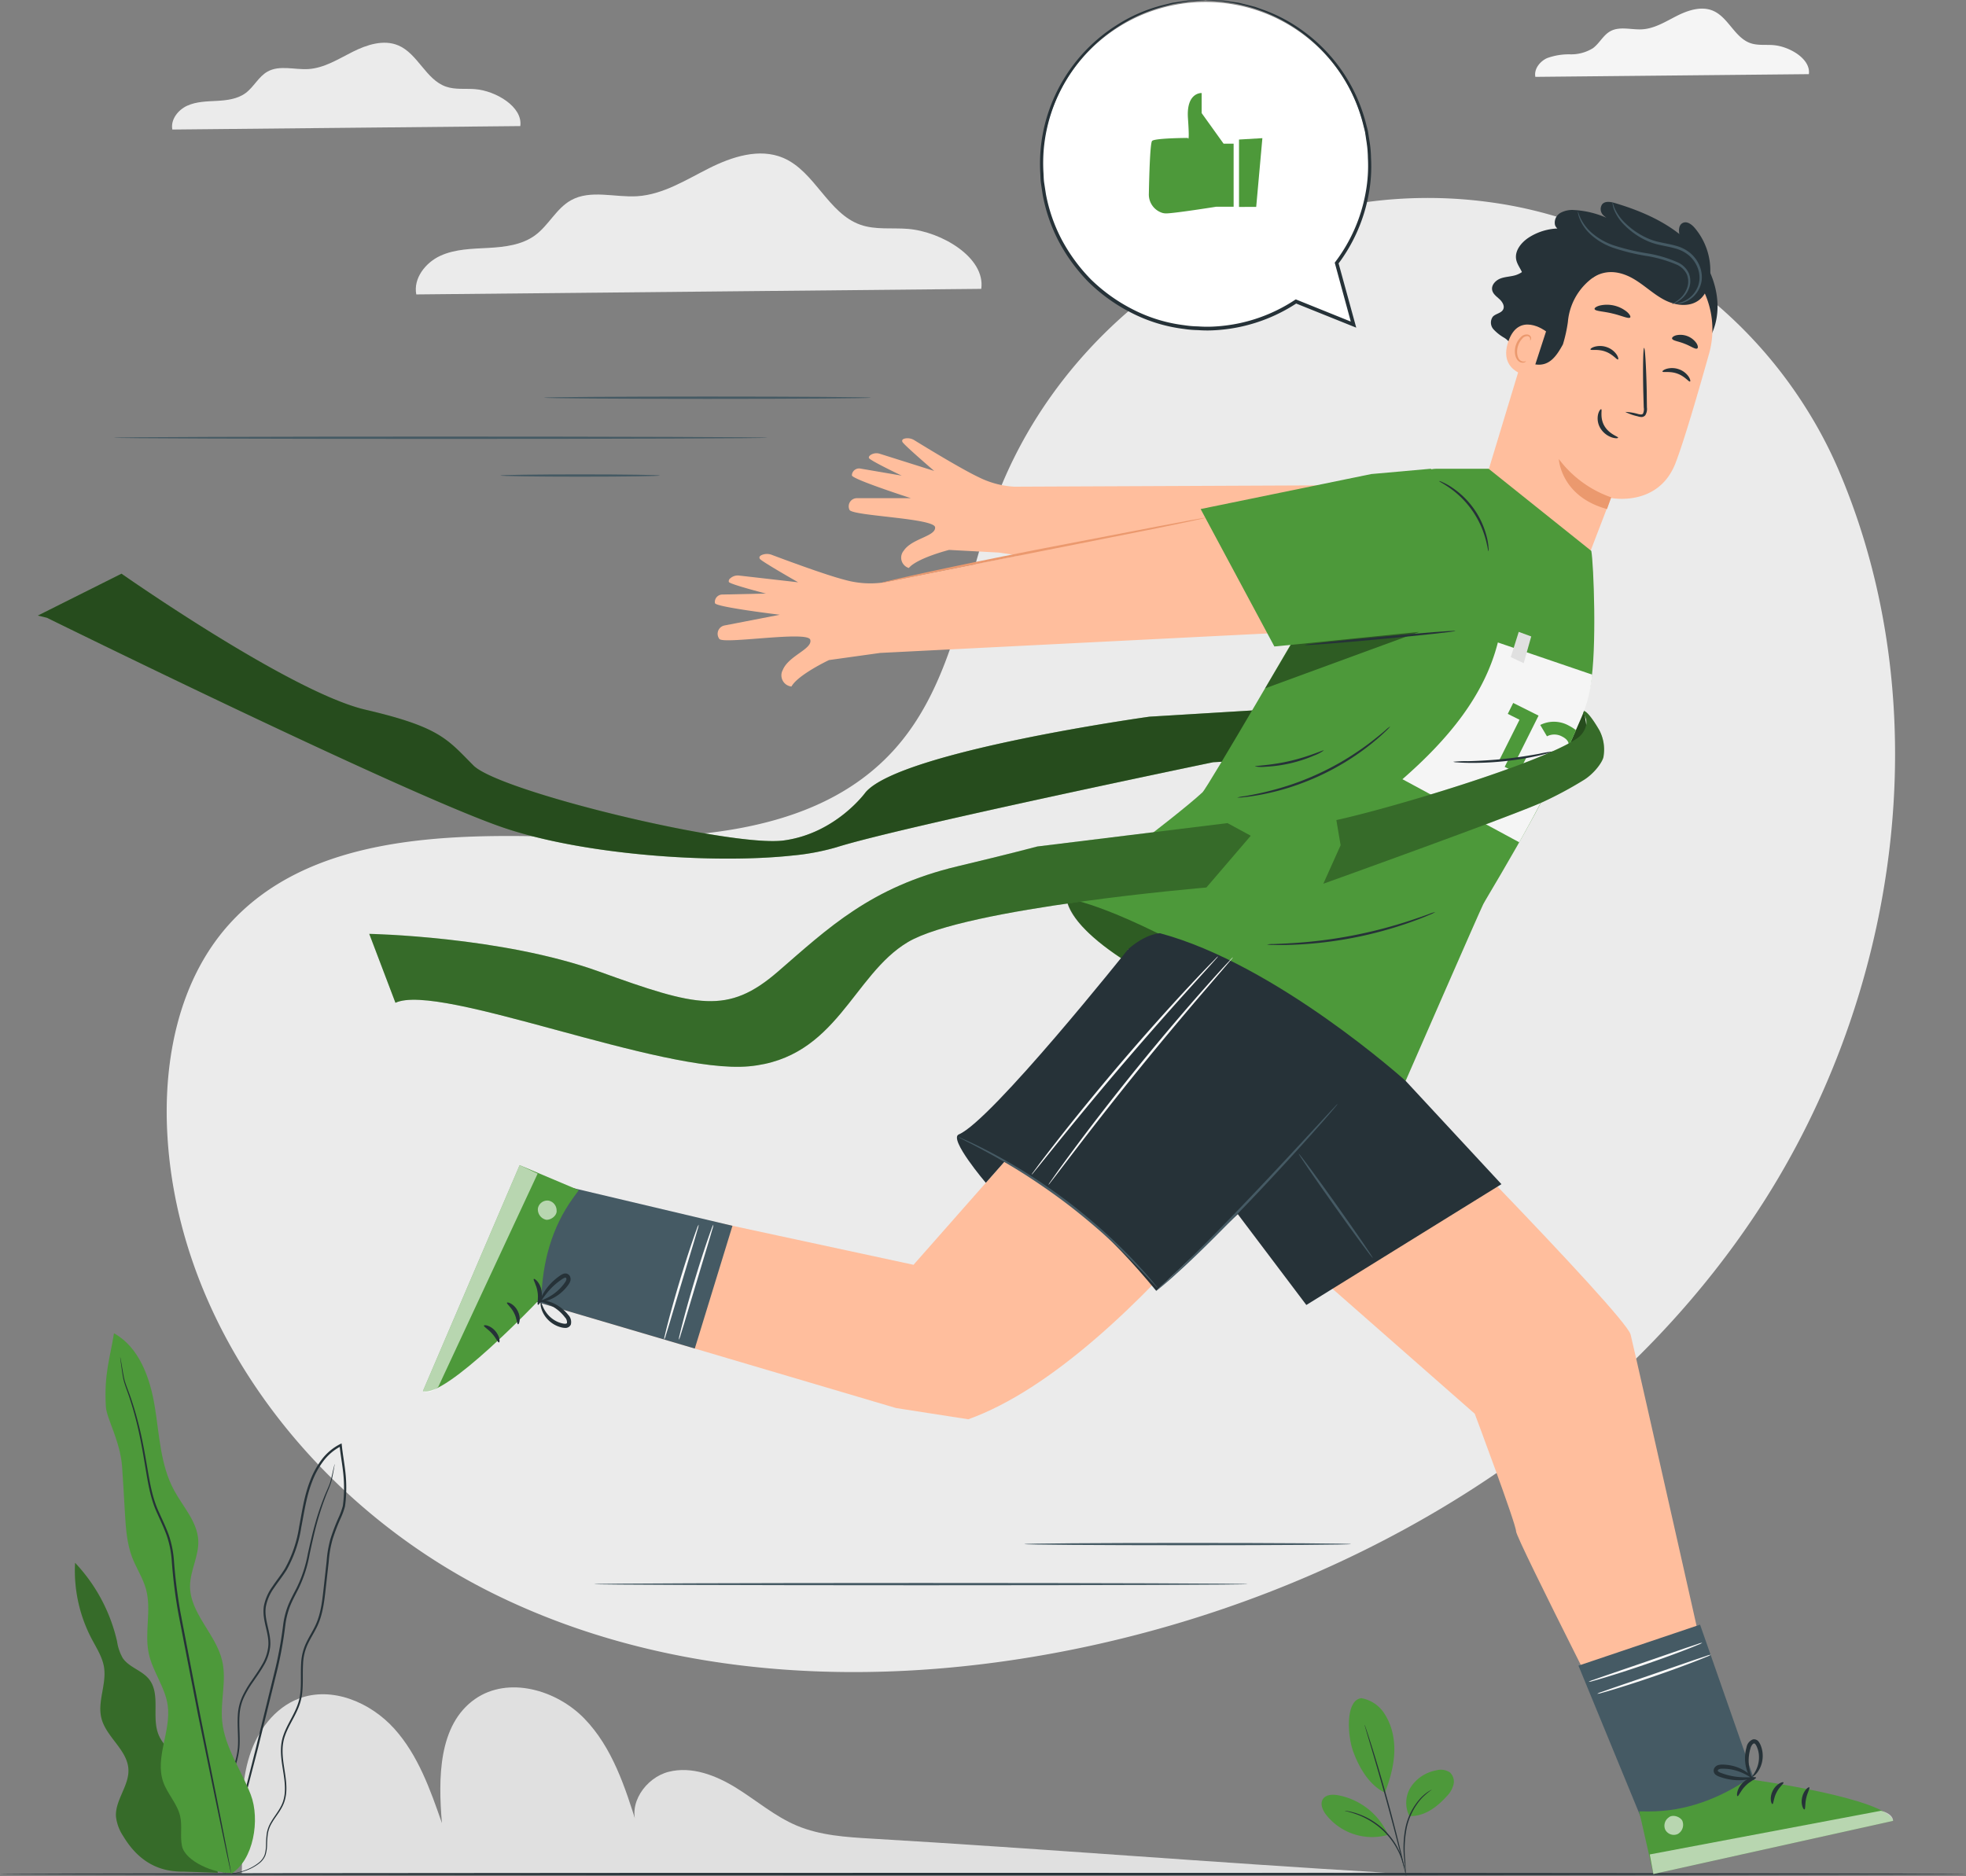 <svg xmlns="http://www.w3.org/2000/svg" xmlns:xlink="http://www.w3.org/1999/xlink" width="506" height="483" viewBox="0 0 506 483"><rect x="0" y="0" width="506" height="483" fill="#808080" stroke="none"/><defs><clipPath id="a"><rect width="506" height="483" fill="none"/></clipPath><clipPath id="f"><rect width="399.226" height="73.343" fill="none"/></clipPath><clipPath id="g"><rect width="71.662" height="35.891" fill="none"/></clipPath><clipPath id="h"><rect width="39.674" height="14.541" fill="none"/></clipPath><clipPath id="i"><rect width="4.846" height="4.959" fill="none"/></clipPath><clipPath id="j"><rect width="29.521" height="58.448" fill="none"/></clipPath><clipPath id="k"><rect width="4.854" height="4.889" fill="none"/></clipPath><clipPath id="l"><rect width="62.638" height="16.281" fill="none"/></clipPath><clipPath id="m"><rect width="72.242" height="44.444" fill="none"/></clipPath><clipPath id="n"><rect width="226.878" height="62.738" fill="none"/></clipPath><clipPath id="p"><rect width="36.807" height="79.796" fill="none"/></clipPath></defs><g clip-path="url(#a)"><g clip-path="url(#a)"><path d="M347.74,420.6c-44.061-2.591-88.12-6.18-132.18-8.77-6.529-.384-13.2-.8-19.234-3.34-5.649-2.38-10.378-6.475-15.588-9.707s-11.456-5.66-17.4-4.152-10.686,8.38-8.085,13.94c-3.088-9.913-6.4-20.219-13.631-27.661S122,369.961,113.5,375.9c-9.475,6.622-9.492,20.412-8.52,31.946-3-8.647-6.151-17.545-12.278-24.334S76.632,372.527,68.1,375.8c-6.222,2.388-10.583,8.309-12.619,14.667s-2.057,13.17-1.812,19.841l-.2,10.634Z" transform="translate(8.76 61.473)" fill="#e0e0e0"/><path d="M237.49,68.767c1.113-8.091-10.3-14.747-18.868-15.438-4.089-.33-8.335.3-12.207-1.055-8.391-2.927-11.743-13.778-19.931-17.234-6.122-2.584-13.169-.284-19.1,2.7s-11.8,6.751-18.428,7.177c-5.768.369-12.029-1.771-17.076,1.048-3.759,2.1-5.728,6.437-9.194,8.995-3.39,2.5-7.813,3.033-12.019,3.263s-8.561.271-12.391,2.026-7,5.809-6.2,9.95Z" transform="translate(15.064 5.592)" fill="#ebebeb"/><path d="M409.938,18.774c.539-3.916-4.985-7.138-9.134-7.474-1.98-.16-4.035.143-5.91-.51-4.062-1.418-5.685-6.67-9.648-8.344C382.282,1.2,378.87,2.31,376,3.757s-5.712,3.269-8.921,3.474c-2.792.178-5.824-.857-8.267.508-1.819,1.017-2.773,3.116-4.45,4.354a10.611,10.611,0,0,1-5.819,1.58,16.384,16.384,0,0,0-6,.981c-1.854.849-3.388,2.812-3,4.817Z" transform="translate(55.619 0.314)" fill="#f5f5f5"/><path d="M127.679,30.9c.686-4.982-6.341-9.081-11.62-9.508-2.517-.2-5.133.182-7.518-.65-5.167-1.8-7.231-8.485-12.274-10.613C92.5,8.542,88.157,9.959,84.5,11.8s-7.266,4.159-11.349,4.419c-3.552.228-7.409-1.09-10.515.646-2.316,1.293-3.529,3.964-5.663,5.539-2.088,1.541-4.811,1.868-7.4,2.009s-5.272.167-7.631,1.248-4.31,3.577-3.821,6.127Z" transform="translate(6.233 1.557)" fill="#ebebeb"/></g><g clip-path="url(#a)"><path d="M459.466,98.954h0c-18-29.318-48.009-49.541-82.087-54.12a117.266,117.266,0,0,0-39.845,1.377c-39.043,8.26-73.016,37.441-87.1,74.81-8.281,21.978-10.594,47.284-26.311,64.73-20.452,22.7-55.176,23.417-85.706,22.477s-65.276-.139-85.629,22.655c-12.747,14.275-16.8,34.576-15.771,53.694,2.722,50.615,38.408,95.873,83.792,118.368S219.63,427.455,269.3,417.56c69.582-13.863,135.753-51.933,175.527-110.733,37.895-56.022,48.823-131.388,22.247-193.271a113.426,113.426,0,0,0-7.607-14.6" transform="translate(6.04 7.213)" fill="#ebebeb"/></g><g clip-path="url(#a)"><path d="M506,414.187c0,.168-113.281.3-252.988.3C113.258,414.49,0,414.355,0,414.187s113.258-.3,253.012-.3c139.707,0,252.988.135,252.988.3" transform="translate(0 68.229)" fill="#263238"/></g><g clip-path="url(#a)"><path d="M10.712,138.128S102.506,183.338,128,192.088c20.844,7.152,54.348,9.432,74.638,7.238a60.147,60.147,0,0,0,11.328-2.135c16.027-5.1,96.893-21.875,96.893-21.875L407.6,170.03l-2.157-13.173L294.493,163.59s-64.13,8.894-73.1,19.483c0,0-7.624,10.59-21.078,12.385s-73.1-12.568-79.825-19.3-8.52-9.874-27.8-14.363S29.9,126.784,29.9,126.784L8.377,137.557" transform="translate(1.372 20.901)" fill="#4d993a"/><g transform="translate(9.75 147.685)" opacity="0.5"><g clip-path="url(#f)"><path d="M10.712,138.128S102.506,183.338,128,192.088c20.844,7.152,54.348,9.432,74.638,7.238a60.147,60.147,0,0,0,11.328-2.135c16.027-5.1,96.893-21.875,96.893-21.875L407.6,170.03l-.826-5.048-1.33-8.125L294.493,163.59s-64.13,8.894-73.1,19.483c0,0-7.624,10.59-21.078,12.385s-73.1-12.568-79.825-19.3-8.52-9.874-27.8-14.363S29.9,126.784,29.9,126.784L8.377,137.557" transform="translate(-8.377 -126.784)"/></g></g><path d="M356.612,108.773l-126.318.546a23.349,23.349,0,0,1-9.148-2.442c-4.392-2.072-13.684-7.745-16.528-9.5a3.327,3.327,0,0,0-2.4-.471c-.526.107-.931.351-.709.877.3.718,8.181,7.478,8.181,7.478l-13.967-4.405a2.79,2.79,0,0,0-2.345.26c-.319.205-.549.468-.5.793.1.6,8.452,4.564,8.452,4.564l-10.6-1.811a1.864,1.864,0,0,0-2.2,1.46,1.39,1.39,0,0,0-.013.295c.059.989,15.182,5.862,15.182,5.862l-13.929,0A2.1,2.1,0,0,0,187.9,115.3c.794,1.568,21.814,2.113,22.023,4.468s-5.979,2.846-8.074,6.03a2.778,2.778,0,0,0,1.308,4.451c2.145-2.566,10.362-4.654,10.362-4.654l12.766.68,119.6,17.044,18.425-11.715,7.092-12.855Z" transform="translate(30.749 15.966)" fill="#ffbe9d"/><path d="M330.362,106.729l-128.98,25.627a24.309,24.309,0,0,1-9.832-.679c-4.9-1.245-15.519-5.2-18.771-6.425a3.47,3.47,0,0,0-2.544-.006c-.517.214-.882.544-.549,1.037.453.674,9.841,6.02,9.841,6.02l-15.147-1.73a2.905,2.905,0,0,0-2.345.73.875.875,0,0,0-.35.91c.219.594,9.541,2.986,9.541,2.986l-11.193.254a1.941,1.941,0,0,0-1.954,1.927,1.486,1.486,0,0,0,.045.3c.256,1,16.677,2.976,16.677,2.976l-14.235,2.762a2.182,2.182,0,0,0-1.319,3.463c1.122,1.443,22.71-2.171,23.392.2s-5.546,4.093-7.056,7.764a2.892,2.892,0,0,0,2.219,4.289c1.683-3.048,9.666-6.812,9.666-6.812l13.182-1.838,125.6-6.318,16.509-15.629,4.7-14.546Z" transform="translate(25.899 17.594)" fill="#ffbe9d"/><path d="M278.274,114.427a4.537,4.537,0,0,1-.834.229l-2.415.54-8.91,1.864-29.454,5.845L207.2,128.757l-8.922,1.8-2.43.467a4.679,4.679,0,0,1-.857.122,4.526,4.526,0,0,1,.83-.242l2.407-.578c2.093-.492,5.128-1.171,8.885-1.986,7.511-1.632,17.914-3.769,29.426-6.026l29.488-5.672,8.946-1.674,2.438-.429a4.544,4.544,0,0,1,.858-.109" transform="translate(31.947 18.863)" fill="#eb996e"/><path d="M340.472,56.379a6.451,6.451,0,0,1-4.331,5.137c-1.283.408-2.676.4-3.937.867s-2.439,1.687-2.167,3.005c.2.988,1.114,1.634,1.857,2.315s1.413,1.731.978,2.641c-.478,1-1.919,1.073-2.672,1.886a2.592,2.592,0,0,0,.151,3.223,11.538,11.538,0,0,0,2.732,2.176,4.511,4.511,0,0,1,2.087,2.7" transform="translate(54.017 9.294)" fill="#263238"/><path d="M385.713,78.859c3.473-7.2,1.045-16.237-4.236-22.238s-12.9-9.434-20.559-11.707c-1.1-.326-2.469-.566-3.246.28a2.172,2.172,0,0,0,.175,2.768,6.314,6.314,0,0,0,2.564,1.557,23.986,23.986,0,0,0-9.983-2.806,6.343,6.343,0,0,0-3.524.732,2.893,2.893,0,0,0-1.407,3.1,1.9,1.9,0,0,0,2.888,1.008,14.707,14.707,0,0,0-9.5,2.155c-2.005,1.269-3.829,3.453-3.367,5.781.272,1.368,1.28,2.473,1.717,3.8.8,2.418-.418,4.979-1.355,7.347a22.837,22.837,0,0,0-1.714,11.614,13.483,13.483,0,0,0,6.114,9.716" transform="translate(54.718 7.355)" fill="#263238"/><path d="M372.044,54.5l-1.116-.414a22.818,22.818,0,0,0-28.66,15.792l-14.615,48.24L353.136,139.7l7.791-20.264s12.232,2.483,16.652-9.038c2.137-5.567,5.6-17.391,8.617-28.124A22.994,22.994,0,0,0,372.044,54.5" transform="translate(53.682 8.752)" fill="#ffbe9d"/><path d="M358.211,111.308a28.666,28.666,0,0,1-13.491-9.871s.485,9.65,12.41,12.88Z" transform="translate(56.478 16.722)" fill="#eb996e"/><path d="M357.781,61.236c-.933-2.1-2.1-6.651-3.7-8.291s-4.23-1.122-6.443-.514a7.459,7.459,0,0,0-4.987,4.6c-3.105,8.34-3.543,16.226-5.876,24.435a3.022,3.022,0,0,0-.147,1.665c.419,1.4,1.946,1.906,3.389,2.127,3.556.546,5.394-2.037,7.1-5.154a37.318,37.318,0,0,0,1.277-5.774A15.734,15.734,0,0,1,357.225,61.5Z" transform="translate(55.141 8.547)" fill="#263238"/><path d="M343.343,73.489c-.165-.158-7.076-5.294-9.748,2.712s5.91,9.04,6,8.816,3.749-11.527,3.749-11.527" transform="translate(54.57 11.823)" fill="#ffbe9d"/><path d="M337.847,80.807c-.027-.037-.172.051-.443.08a1.468,1.468,0,0,1-1.049-.327c-.741-.593-1.006-2.174-.562-3.63a4.841,4.841,0,0,1,1.057-1.866,1.7,1.7,0,0,1,1.4-.72.746.746,0,0,1,.695.657c.033.26-.071.4-.034.43.016.028.216-.076.263-.429a.936.936,0,0,0-.148-.607,1.113,1.113,0,0,0-.7-.461,2.064,2.064,0,0,0-1.87.755,4.988,4.988,0,0,0-1.228,2.07c-.488,1.631-.166,3.417.879,4.138a1.574,1.574,0,0,0,1.345.214c.313-.115.416-.28.392-.3" transform="translate(54.886 12.182)" fill="#eb996e"/><path d="M352.548,63.462c3.967-2.676,8.026-1.312,10.732.291s5,3.859,7.779,5.325,6.424,1.991,8.929.089c1.855-1.409,2.661-3.831,2.876-6.154a16.971,16.971,0,0,0-3.972-12.458c-.762-.888-1.93-1.761-3-1.292-1.326.582-1.134,2.5-.719,3.889,0,0-13.448-5.085-21.7-2.27s-.924,12.58-.924,12.58" transform="translate(57.269 8.099)" fill="#263238"/><path d="M356.61,44.738c.071-.013.151.578.557,1.547a12.31,12.31,0,0,0,2.543,3.611,19.913,19.913,0,0,0,5.349,3.8,15.664,15.664,0,0,0,3.654,1.259c1.32.3,2.73.52,4.16.927a9.657,9.657,0,0,1,3.874,2,8.616,8.616,0,0,1,2.327,3.348,7.508,7.508,0,0,1,.461,3.665,7.034,7.034,0,0,1-4.856,5.689,5.09,5.09,0,0,1-1.231.191c-.287,0-.434-.014-.435-.038,0-.068.6-.066,1.584-.414a6.891,6.891,0,0,0,3.343-2.715,6.493,6.493,0,0,0,1.017-2.784,7.049,7.049,0,0,0-.485-3.357,8.076,8.076,0,0,0-2.178-3.065,9.108,9.108,0,0,0-3.616-1.839c-1.37-.391-2.77-.614-4.119-.931a15.907,15.907,0,0,1-3.787-1.351,19.381,19.381,0,0,1-5.422-4.04,11.361,11.361,0,0,1-2.437-3.856,6.106,6.106,0,0,1-.284-1.213c-.037-.282-.044-.43-.019-.433" transform="translate(58.423 7.375)" fill="#455a64"/><path d="M348.94,46.753c.06-.014.191.594.64,1.6a11.932,11.932,0,0,0,2.741,3.711,16.834,16.834,0,0,0,5.925,3.413,57.291,57.291,0,0,0,8.28,1.988,32.037,32.037,0,0,1,8.3,2.451,5.706,5.706,0,0,1,2.693,2.784,5.361,5.361,0,0,1,.162,3.377,6.646,6.646,0,0,1-2.9,3.776,7.057,7.057,0,0,1-1.151.6c-.275.112-.427.149-.435.128-.028-.056.546-.3,1.429-.958a6.637,6.637,0,0,0,2.574-3.674,4.927,4.927,0,0,0-.218-3.03,5.163,5.163,0,0,0-2.464-2.438,33.25,33.25,0,0,0-8.122-2.331,52.868,52.868,0,0,1-8.366-2.07,16.675,16.675,0,0,1-6.047-3.662,11.172,11.172,0,0,1-2.65-3.966,7.918,7.918,0,0,1-.35-1.252c-.048-.294-.06-.448-.037-.453" transform="translate(57.167 7.707)" fill="#455a64"/><path d="M374.733,84.8c-.307.155-1.313-1.342-3.254-2.027-1.928-.712-3.706-.22-3.831-.532-.066-.142.312-.486,1.092-.716a5.236,5.236,0,0,1,3.171.136,5.03,5.03,0,0,1,2.485,1.906c.434.67.485,1.167.337,1.234" transform="translate(60.233 13.41)" fill="#263238"/><path d="M358.809,79.92c-.307.155-1.315-1.342-3.254-2.027-1.928-.712-3.707-.22-3.833-.532-.065-.142.311-.486,1.093-.716a5.244,5.244,0,0,1,3.171.135,5.049,5.049,0,0,1,2.485,1.907c.432.67.484,1.167.338,1.234" transform="translate(57.624 12.605)" fill="#263238"/><path d="M359.41,93.362a13.578,13.578,0,0,1,3.351.552c.513.126,1.017.193,1.221-.115a2.676,2.676,0,0,0,.191-1.587q-.059-2.046-.123-4.294c-.123-6.1-.026-11.038.219-11.04s.546,4.935.67,11.032q.028,2.247.054,4.295a3.047,3.047,0,0,1-.434,2.036,1.318,1.318,0,0,1-1.072.434,3.535,3.535,0,0,1-.882-.183,13.366,13.366,0,0,1-3.194-1.131" transform="translate(58.884 12.673)" fill="#263238"/><path d="M354.226,90.439c.321.094-.422,2.2.847,4.338s3.593,2.7,3.5,3c-.017.143-.645.232-1.6-.079a5.572,5.572,0,0,1-2.967-2.387,4.852,4.852,0,0,1-.576-3.59c.233-.909.653-1.348.793-1.284" transform="translate(57.885 14.908)" fill="#263238"/><path d="M361.8,70.612c-.379.459-2.226-.48-4.6-1.015-2.361-.584-4.432-.57-4.566-1.15-.055-.275.442-.657,1.365-.9a8.172,8.172,0,0,1,6.982,1.649c.715.634.988,1.2.817,1.419" transform="translate(57.774 11.1)" fill="#263238"/><path d="M376.26,77.5c-.5.319-1.67-.614-3.269-1.207-1.577-.649-3.071-.759-3.22-1.333-.058-.273.313-.637,1.056-.843a5.043,5.043,0,0,1,5.229,2.047c.406.655.432,1.174.2,1.336" transform="translate(60.581 12.196)" fill="#263238"/><path d="M370.927,124.742c.6,3.189,1.465,25.4-.184,34.406-3.064,16.734-26.126,53.609-27.628,56.535-.886,1.724-19.976,45.486-19.976,45.486s-83.148-25.849-87.311-46.919c0,0,28.083-20.916,35.016-27.355,1.372-1.274,26.829-45.145,26.829-45.145l15.353-26.557s11.864-11.6,17.989-11.6H344.5Z" transform="translate(38.637 17.077)" fill="#4d993a"/><g transform="translate(274.465 231.328)" opacity="0.4"><g clip-path="url(#g)"><path d="M235.828,198.59s9.783.772,37.119,16.111,34.543,19.78,34.543,19.78l-56.062-19.652s-14.589-8.579-15.6-16.239" transform="translate(-235.828 -198.59)"/></g></g><path d="M324.717,103.591l-15.287,1.363-43.916,9.008,18.974,35.375,48.424-4.7s11.731-23.148,7.374-28.18-15.569-12.869-15.569-12.869" transform="translate(43.501 17.077)" fill="#4d993a"/><g transform="translate(325.593 162.66)" opacity="0.4"><g clip-path="url(#h)"><path d="M286.406,142.983l33.025-3.342-39.673,14.541Z" transform="translate(-279.758 -139.64)"/></g></g><path d="M327.286,139.443c.015.167-8.638,1.111-19.327,2.108s-19.369,1.672-19.384,1.5,8.636-1.111,19.328-2.108,19.367-1.672,19.383-1.505" transform="translate(47.279 22.983)" fill="#263238"/><path d="M330.963,124.385c-.108.012-.232-1.283-.786-3.28a23.705,23.705,0,0,0-9.111-12.954c-1.691-1.2-2.865-1.748-2.819-1.847a2.722,2.722,0,0,1,.865.3,15.04,15.04,0,0,1,2.194,1.188,21.573,21.573,0,0,1,9.285,13.2,15.006,15.006,0,0,1,.377,2.467,2.675,2.675,0,0,1-.006.918" transform="translate(52.14 17.523)" fill="#263238"/><path d="M273.562,178.865a9.693,9.693,0,0,1,1.71-.339c1.106-.168,2.7-.466,4.648-.9s4.25-1.039,6.763-1.843a70.815,70.815,0,0,0,15.528-7.22c2.233-1.406,4.189-2.764,5.768-3.986s2.84-2.24,3.679-2.979a9.55,9.55,0,0,1,1.363-1.089,9.652,9.652,0,0,1-1.2,1.265c-.795.793-2.013,1.873-3.574,3.14a63.6,63.6,0,0,1-5.735,4.12,65.56,65.56,0,0,1-15.655,7.283,64.262,64.262,0,0,1-6.846,1.73c-1.974.376-3.585.613-4.7.708a9.4,9.4,0,0,1-1.741.1" transform="translate(44.819 26.461)" fill="#263238"/><path d="M277.533,169.952c-.007-.191,4.112-.24,9.013-1.4,4.91-1.124,8.628-2.9,8.705-2.722a9.583,9.583,0,0,1-2.381,1.273,36.177,36.177,0,0,1-12.639,2.939,9.556,9.556,0,0,1-2.7-.092" transform="translate(45.47 27.336)" fill="#263238"/><path d="M323.509,201.549a9.643,9.643,0,0,1-1.578.755c-1.03.455-2.545,1.054-4.438,1.739a102.765,102.765,0,0,1-30.789,5.943c-2.011.07-3.64.077-4.766.037a9.562,9.562,0,0,1-1.745-.113,9.631,9.631,0,0,1,1.743-.123c1.122-.033,2.744-.106,4.746-.229a120.043,120.043,0,0,0,30.671-5.92c1.9-.63,3.437-1.166,4.49-1.554a9.685,9.685,0,0,1,1.665-.535" transform="translate(45.906 33.225)" fill="#263238"/><path d="M358.977,150.258,334.7,141.977c-3.462,13.671-12.8,24.935-24.559,35.205L340.2,193.419a337.307,337.307,0,0,0,15.9-31.89,36.142,36.142,0,0,0,2.879-11.271" transform="translate(50.812 23.405)" fill="#f5f5f5"/><path d="M336.147,139.64l-2.046,6.493,3.324,1.563,1.939-6.877Z" transform="translate(54.738 23.02)" fill="#e0e0e0"/><path d="M331.539,170.127a34.886,34.886,0,0,1,4.453-.157l5.676-11.36-6.523-3.264-1.4,2.812,3.024,1.513Z" transform="translate(54.318 25.609)" fill="#4d993a"/><path d="M347.943,165.623c.056-.013.15.013.2,0,.477-1.349,1.086-2.643,1.672-3.948a10.536,10.536,0,0,0-1.79-1.145,7.852,7.852,0,0,0-7.41-.2l1.728,2.92a4.13,4.13,0,0,1,3.888.054c1.241.622,1.8,1.428,1.707,2.315" transform="translate(55.806 26.294)" fill="#4d993a"/><path d="M338.082,167.4c-1.564.256-2.851.183-4.389.559l-.944,1.866,3.5,1.751,2.125-4.252c-.1.027-.2.059-.292.076" transform="translate(54.516 27.583)" fill="#4d993a"/><path d="M346.642,168.184c0-.007-.211.008-.207,0l-7.392,2.232-1.134,2.27L343,175.232c.055-.156.1-.317.176-.472a19.625,19.625,0,0,1,1.331-2.34l-.242-.122.392-.119Z" transform="translate(55.362 27.725)" fill="#e8505b"/><path d="M347.2,166.051a3.384,3.384,0,0,1-.968.353c-.633.192-1.56.432-2.712.7a77.66,77.66,0,0,1-18.343,1.9c-1.181-.024-2.137-.07-2.8-.128a3.4,3.4,0,0,1-1.021-.147,30.81,30.81,0,0,1,3.815-.155c2.352-.059,5.6-.211,9.168-.578s6.776-.89,9.091-1.313a30.616,30.616,0,0,1,3.766-.631" transform="translate(52.65 27.371)" fill="#263238"/><path d="M324.2,238.384c-.641,1.924-50.62,77-93.556,92.395l-18.584-2.887-98.691-29.184,10.895-27.58,92.282,19.884,42.415-48.1,12.849-33.173Z" transform="translate(18.573 34.576)" fill="#ffbe9d"/><path d="M118.322,291.883l41.116,12.124,9.694-31.6-45.252-10.712Z" transform="translate(19.385 43.141)" fill="#455a64"/><path d="M123.99,292.242l-.75.129s-24.015,25.3-29.709,23.264l24.883-58.144,15.224,6.435-1.4,1.927c-5.621,7.719-8.01,16.84-8.246,26.389" transform="translate(15.324 42.448)" fill="#4d993a"/><g transform="translate(138.419 309.041)" opacity="0.6"><g clip-path="url(#i)"><path d="M123.754,268.141a2.583,2.583,0,0,0-2-2.8,2.481,2.481,0,0,0-2.793,1.965,2.724,2.724,0,0,0,2.138,2.956c1.265.085,2.79-1.1,2.679-2.366" transform="translate(-118.933 -265.305)" fill="#fff"/></g></g><g transform="translate(108.854 299.94)" opacity="0.6"><g clip-path="url(#j)"><path d="M118.414,257.492l4.639,2.178L97.46,314.6s-2.232,2.106-3.929,1.033Z" transform="translate(-93.53 -257.492)" fill="#fff"/></g></g><path d="M119.122,289.3c-.279-.13.2-1.606-.115-3.393-.268-1.8-1.188-3.044-.964-3.257.166-.238,1.682.912,2.024,3.085.362,2.167-.711,3.739-.945,3.566" transform="translate(19.334 46.59)" fill="#263238"/><path d="M114.96,293.455c-.3-.052-.26-1.49-1.046-2.968-.744-1.5-1.937-2.3-1.8-2.579.07-.285,1.816.231,2.759,2.087.96,1.849.363,3.569.091,3.46" transform="translate(18.366 47.45)" fill="#263238"/><path d="M107.019,292.965c.05-.284,1.636-.071,2.878,1.323s1.291,2.988,1,3.007c-.3.061-.767-1.158-1.8-2.288-1.01-1.154-2.172-1.748-2.079-2.042" transform="translate(17.533 48.278)" fill="#263238"/><path d="M119.363,288.932c-.119-.047.186-1.244,1.26-2.905a14.22,14.22,0,0,1,2.239-2.647,14.948,14.948,0,0,1,1.6-1.292,3.852,3.852,0,0,1,1.06-.586,1.346,1.346,0,0,1,1.565.517,1.7,1.7,0,0,1,.115,1.521,4.06,4.06,0,0,1-.618,1.027,11.165,11.165,0,0,1-4.305,3.475c-1.825.814-3.082.82-3.1.7-.038-.169,1.13-.445,2.749-1.376a12.634,12.634,0,0,0,2.573-1.971,11.684,11.684,0,0,0,1.23-1.45c.425-.547.654-1.069.448-1.344-.08-.1-.119-.127-.354-.076a3.2,3.2,0,0,0-.776.432,16.659,16.659,0,0,0-1.536,1.161,17.712,17.712,0,0,0-2.283,2.353c-1.177,1.467-1.724,2.53-1.875,2.459" transform="translate(19.527 46.393)" fill="#263238"/><path d="M119.125,287.416c0-.119,1.257-.247,3.139.437a10.28,10.28,0,0,1,3.016,1.762,10.39,10.39,0,0,1,1.449,1.5,2.62,2.62,0,0,1,.674,2.487,1.481,1.481,0,0,1-1.333.869,4.305,4.305,0,0,1-1.194-.158,7.029,7.029,0,0,1-1.96-.839,7.266,7.266,0,0,1-2.473-2.531c-1.02-1.782-.852-3.112-.745-3.1.183-.034.306,1.191,1.381,2.68a7.288,7.288,0,0,0,2.339,2.093,6.524,6.524,0,0,0,1.7.667c.656.174,1.253.155,1.29-.1a1.813,1.813,0,0,0-.517-1.427,10.439,10.439,0,0,0-1.269-1.4,11.372,11.372,0,0,0-2.662-1.809c-1.671-.811-2.863-.962-2.84-1.136" transform="translate(19.517 47.366)" fill="#263238"/><path d="M159.013,270.632a4.788,4.788,0,0,1-.265,1.194q-.386,1.323-.929,3.186c-.852,2.827-1.946,6.46-3.155,10.478s-2.288,7.657-3.133,10.486q-.573,1.856-.979,3.171a4.751,4.751,0,0,1-.435,1.143,4.774,4.774,0,0,1,.207-1.2c.171-.765.442-1.867.794-3.224.7-2.714,1.736-6.447,2.965-10.545s2.421-7.782,3.329-10.435c.453-1.326.833-2.395,1.111-3.128a4.8,4.8,0,0,1,.49-1.121" transform="translate(24.593 44.614)" fill="#fafafa"/><path d="M155.759,270.632a4.789,4.789,0,0,1-.265,1.194q-.386,1.323-.929,3.186c-.852,2.827-1.946,6.46-3.155,10.478s-2.288,7.657-3.133,10.486q-.573,1.856-.979,3.171a4.75,4.75,0,0,1-.435,1.143,4.774,4.774,0,0,1,.207-1.2c.171-.765.442-1.867.794-3.224.7-2.714,1.736-6.447,2.965-10.545s2.421-7.782,3.329-10.435c.453-1.326.833-2.395,1.111-3.128a4.8,4.8,0,0,1,.49-1.121" transform="translate(24.06 44.614)" fill="#fafafa"/><path d="M308.65,231.923c1.923,1.283,67.809,68.259,69.09,73.39s24.352,107.756,24.352,107.756l-22.429,6.415s-31.4-61.575-31.4-63.5S337.627,325.7,337.627,325.7l-39.993-35.141-41.655-37.843Z" transform="translate(41.939 38.233)" fill="#ffbe9d"/><path d="M394.511,399.535l-14.146-40.5-31.3,10.554,17.7,43.037Z" transform="translate(57.19 59.188)" fill="#455a64"/><path d="M391.1,392.851l.541.533s34.544,4.763,36.21,10.582l-61.7,13.688-3.659-16.13,2.381.016c9.543.068,18.339-3.312,26.225-8.69" transform="translate(59.39 64.762)" fill="#4d993a"/><g transform="translate(428.369 467.456)" opacity="0.6"><g clip-path="url(#k)"><path d="M369.387,401.574a2.583,2.583,0,0,0-1.1,3.264,2.48,2.48,0,0,0,3.223,1.125,2.725,2.725,0,0,0,1.152-3.463c-.669-1.079-2.521-1.625-3.482-.8" transform="translate(-368.066 -401.301)" fill="#fff"/></g></g><g transform="translate(424.607 466.136)" opacity="0.6"><g clip-path="url(#l)"><path d="M365.772,416.448l-.938-5.041,59.507-11.24s3.012.587,3.131,2.592Z" transform="translate(-364.834 -400.167)" fill="#fff"/></g></g><path d="M389.031,392.869c.057.3-1.419.775-2.687,2.073-1.3,1.265-1.776,2.741-2.08,2.684-.291,0-.241-1.9,1.322-3.446,1.548-1.559,3.45-1.6,3.445-1.312" transform="translate(62.934 64.742)" fill="#263238"/><path d="M394.871,393.926c.134.277-1.058,1.08-1.8,2.581-.786,1.481-.738,2.918-1.04,2.97-.272.111-.873-1.61.084-3.46.94-1.858,2.684-2.377,2.755-2.092" transform="translate(64.158 64.927)" fill="#263238"/><path d="M399.146,400.68c-.26.125-1.013-1.288-.6-3.111s1.671-2.793,1.854-2.571c.225.211-.493,1.3-.805,2.8-.347,1.495-.152,2.785-.445,2.881" transform="translate(65.276 65.111)" fill="#263238"/><path d="M389.169,393.3c.031.123-1.118.574-3.093.67a14.21,14.21,0,0,1-3.453-.277,14.705,14.705,0,0,1-1.983-.549,3.9,3.9,0,0,1-1.094-.52,1.347,1.347,0,0,1-.494-1.574,1.694,1.694,0,0,1,1.167-.983,4.158,4.158,0,0,1,1.194-.1,11.4,11.4,0,0,1,2.067.234,11.128,11.128,0,0,1,3.265,1.239c1.725,1.009,2.463,2.027,2.373,2.108-.114.129-1.02-.659-2.72-1.432a12.586,12.586,0,0,0-3.1-.942,11.81,11.81,0,0,0-1.9-.155c-.691-.026-1.249.092-1.351.421-.036.125-.035.17.144.331a3.162,3.162,0,0,0,.8.38,16.485,16.485,0,0,0,1.84.571,17.519,17.519,0,0,0,3.24.483c1.877.1,3.06-.073,3.09.091" transform="translate(62.087 64.287)" fill="#263238"/><path d="M387.734,394.741c-.1.07-.933-.878-1.476-2.806a10.245,10.245,0,0,1,.042-5.532,2.619,2.619,0,0,1,1.625-2,1.476,1.476,0,0,1,1.482.577,4.279,4.279,0,0,1,.569,1.063,7.014,7.014,0,0,1,.463,2.082,7.3,7.3,0,0,1-.612,3.488c-.852,1.868-2.029,2.508-2.076,2.411-.135-.129.787-.945,1.369-2.687a7.286,7.286,0,0,0,.334-3.123,6.549,6.549,0,0,0-.453-1.774c-.242-.635-.605-1.11-.836-.988-.307.063-.719.672-.857,1.252a10.4,10.4,0,0,0-.393,1.846A11.409,11.409,0,0,0,387,391.77c.318,1.831.889,2.889.736,2.972" transform="translate(63.225 63.364)" fill="#263238"/><path d="M351.317,373.1a4.794,4.794,0,0,1,1.123-.48l3.127-1.1,10.344-3.547,10.337-3.57,3.145-1.054a4.7,4.7,0,0,1,1.18-.312,4.7,4.7,0,0,1-1.1.533c-.72.308-1.772.73-3.079,1.236-2.612,1.012-6.244,2.349-10.287,3.741s-7.727,2.571-10.408,3.38c-1.342.405-2.43.72-3.188.921a4.8,4.8,0,0,1-1.2.255" transform="translate(57.559 59.846)" fill="#fafafa"/><path d="M353.215,375.746a4.8,4.8,0,0,1,1.123-.48l3.127-1.1,10.344-3.547,10.337-3.57,3.145-1.054a4.7,4.7,0,0,1,1.18-.312,4.766,4.766,0,0,1-1.1.534c-.72.307-1.772.73-3.078,1.236-2.613,1.012-6.245,2.35-10.288,3.741s-7.727,2.571-10.408,3.38c-1.342.405-2.43.72-3.188.921a4.739,4.739,0,0,1-1.2.255" transform="translate(57.869 60.281)" fill="#fafafa"/><path d="M255.707,210.316s-35.2,44.2-43.614,47.715c-2.693,1.123,6.961,12.453,6.961,12.453l4.78-5.418c15.2,8,26.961,18.48,39.072,33.223l21-19.738,17.643,23.383,50.215-31.1-24.657-26.588s-33.236-29.965-63.213-38.006c0,0-3.465-.023-8.185,4.075" transform="translate(34.671 33.999)" fill="#263238"/><path d="M302.377,243.972a2.927,2.927,0,0,1-.406.55l-1.259,1.5c-1.1,1.29-2.72,3.139-4.74,5.4-4.037,4.534-9.683,10.735-16.075,17.44s-12.332,12.636-16.784,16.769c-2.237,2.054-4.051,3.711-5.366,4.788l-1.507,1.246a2.929,2.929,0,0,1-.552.4,2.857,2.857,0,0,1,.473-.5l1.43-1.33c1.264-1.129,3.033-2.832,5.228-4.922,4.368-4.206,10.255-10.172,16.639-16.876s12.079-12.853,16.2-17.31l4.882-5.274,1.343-1.42a2.886,2.886,0,0,1,.5-.469" transform="translate(41.891 40.219)" fill="#455a64"/><path d="M263.264,290.165a2.656,2.656,0,0,1-.481-.455l-1.29-1.383c-1.1-1.217-2.73-2.942-4.787-5.03s-4.575-4.5-7.456-7.094c-2.9-2.566-6.169-5.3-9.724-8-3.571-2.692-7.084-5.1-10.34-7.2-3.27-2.073-6.274-3.852-8.844-5.258s-4.667-2.52-6.135-3.249l-1.679-.865a2.769,2.769,0,0,1-.568-.34,2.766,2.766,0,0,1,.62.229l1.729.764c1.5.665,3.637,1.712,6.236,3.083s5.64,3.108,8.939,5.164c3.283,2.079,6.822,4.485,10.406,7.187,3.57,2.719,6.841,5.475,9.732,8.072,2.87,2.622,5.372,5.073,7.389,7.212s3.61,3.9,4.657,5.172l1.2,1.458a2.69,2.69,0,0,1,.389.536" transform="translate(34.727 41.425)" fill="#455a64"/><path d="M279.362,211.536a3.645,3.645,0,0,1-.464.613l-1.421,1.68-5.271,6.132c-4.446,5.181-10.534,12.385-17.1,20.473s-12.351,15.542-16.5,20.963l-4.91,6.424-1.349,1.737a3.661,3.661,0,0,1-.5.581,3.69,3.69,0,0,1,.405-.654l1.258-1.8c1.1-1.562,2.725-3.8,4.758-6.543,4.065-5.49,9.808-12.985,16.373-21.086s12.713-15.261,17.243-20.373c2.266-2.556,4.118-4.607,5.419-6.007l1.506-1.6a3.667,3.667,0,0,1,.555-.531" transform="translate(37.984 34.872)" fill="#fafafa"/><path d="M276.134,211.337a3.524,3.524,0,0,1-.469.591l-1.433,1.612c-1.3,1.443-3.107,3.439-5.312,5.881-4.482,4.968-10.623,11.874-17.254,19.637s-12.49,14.915-16.7,20.121c-2.065,2.561-3.753,4.652-4.975,6.169-.561.685-1.014,1.237-1.367,1.667a3.522,3.522,0,0,1-.509.554,3.55,3.55,0,0,1,.413-.63l1.277-1.737c1.117-1.5,2.765-3.653,4.826-6.289,4.121-5.277,9.935-12.477,16.57-20.25s12.832-14.638,17.4-19.533c2.282-2.45,4.148-4.414,5.456-5.751l1.515-1.534a3.622,3.622,0,0,1,.559-.508" transform="translate(37.374 34.839)" fill="#fafafa"/><path d="M306.258,281.8c-.136.1-4.513-5.836-9.775-13.25s-9.419-13.506-9.283-13.6,4.513,5.835,9.776,13.251,9.418,13.505,9.282,13.6" transform="translate(47.053 42.028)" fill="#455a64"/><path d="M364.776,168.768c-.123,1.338-2.445,4.559-5.3,6.239a98.406,98.406,0,0,1-9.894,5.334c-6.46,3.137-56.938,21.25-56.938,21.25l4.451-9.914L296,185.2c13.906-3.026,52.1-14.428,61.946-20.991,2.03-1.354,3.377-4.309,1.576-6.367l.221-.7s.939-.209,3.928,4.9a10.684,10.684,0,0,1,1.1,6.721" transform="translate(47.946 25.906)" fill="#4d993a"/><g transform="translate(340.589 183.053)" opacity="0.3"><g clip-path="url(#m)"><path d="M364.776,168.768c-.123,1.338-2.445,4.559-5.3,6.239a98.406,98.406,0,0,1-9.894,5.334c-6.46,3.137-56.938,21.25-56.938,21.25l4.451-9.914L296,185.2c13.906-3.026,52.1-14.428,61.946-20.991,2.03-1.354,3.377-4.309,1.576-6.367l.221-.7s.939-.209,3.928,4.9a10.684,10.684,0,0,1,1.1,6.721" transform="translate(-292.643 -157.147)"/></g></g><path d="M253.591,187.921l48.954-6.021,5.993,3.252L297.111,198.48s-61.953,5.192-76.842,14.062c-14.242,8.485-18.257,29.866-40.856,31.964S99.739,222.832,88.4,228.154L81.66,210.413s34.032.628,59.2,9.716,33.113,11.136,45.98,0,23.856-21.779,46.189-27.1c13.665-3.256,20.561-5.107,20.561-5.107" transform="translate(13.379 29.987)" fill="#4d993a"/><g transform="translate(95.039 211.887)" opacity="0.3"><g clip-path="url(#n)"><path d="M253.591,187.921l48.954-6.021,5.993,3.252L297.111,198.48s-61.953,5.192-76.842,14.062c-14.242,8.485-18.257,29.866-40.856,31.964S99.739,222.832,88.4,228.154L81.66,210.413s34.032.628,59.2,9.716,33.113,11.136,45.98,0,23.856-21.779,46.189-27.1c13.665-3.256,20.561-5.107,20.561-5.107" transform="translate(-81.66 -181.9)"/></g></g><path d="M204.385,87.934c0,.168-18.818.3-42.025.3s-42.028-.135-42.028-.3,18.813-.3,42.028-.3,42.025.135,42.025.3" transform="translate(19.715 14.446)" fill="#455a64"/><path d="M151.674,105.129c0,.168-9.177.3-20.5.3s-20.5-.135-20.5-.3,9.176-.3,20.5-.3,20.5.135,20.5.3" transform="translate(18.134 17.281)" fill="#455a64"/><path d="M193.361,96.78c0,.168-37.647.3-84.076.3-46.446,0-84.085-.135-84.085-.3s37.638-.3,84.085-.3c46.429,0,84.076.135,84.076.3" transform="translate(4.129 15.904)" fill="#455a64"/><path d="M310.59,341.275c0,.168-18.817.3-42.025.3s-42.028-.135-42.028-.3,18.813-.3,42.028-.3,42.025.135,42.025.3" transform="translate(37.115 56.21)" fill="#455a64"/><path d="M299.565,350.121c0,.168-37.647.3-84.076.3-46.446,0-84.085-.135-84.085-.3s37.638-.3,84.085-.3c46.429,0,84.076.135,84.076.3" transform="translate(21.529 57.668)" fill="#455a64"/></g><g clip-path="url(#a)"><path d="M47.26,404.453c.758-2.939-1.167-5.891-3.326-8.022s-4.739-4.043-5.862-6.863c-1.819-4.567.626-10.483-2.478-14.294-1.827-2.242-5.1-2.992-6.722-5.387a12.261,12.261,0,0,1-1.459-4.281,43.482,43.482,0,0,0-10.8-20.235,37.759,37.759,0,0,0,4.239,19.5c1.257,2.4,2.8,4.733,3.218,7.407.676,4.343-1.746,8.817-.68,13.08,1.22,4.877,6.692,8.141,6.952,13.162.22,4.244-3.476,7.969-3.2,12.21a11.453,11.453,0,0,0,1.887,5.032c3.279,5.456,8.094,9.213,15.4,9.091l8.942.313Z" transform="translate(2.712 56.935)" fill="#4d993a"/><g transform="translate(19.264 402.307)" opacity="0.3"><g clip-path="url(#p)"><path d="M47.26,404.453c.758-2.939-1.167-5.891-3.326-8.022s-4.739-4.043-5.862-6.863c-1.819-4.567.626-10.483-2.478-14.294-1.827-2.242-5.1-2.992-6.722-5.387a12.261,12.261,0,0,1-1.459-4.281,43.482,43.482,0,0,0-10.8-20.235,37.759,37.759,0,0,0,4.239,19.5c1.257,2.4,2.8,4.733,3.218,7.407.676,4.343-1.746,8.817-.68,13.08,1.22,4.877,6.692,8.141,6.952,13.162.22,4.244-3.476,7.969-3.2,12.21a11.453,11.453,0,0,0,1.887,5.032c3.279,5.456,8.094,9.213,15.4,9.091l8.942.313Z" transform="translate(-16.552 -345.372)"/></g></g><path d="M50.372,429.753a7.133,7.133,0,0,0,2.46-.054,14.917,14.917,0,0,0,2.907-.732A12.32,12.32,0,0,0,59.329,427a5.007,5.007,0,0,0,1.475-1.969,9.228,9.228,0,0,0,.422-2.674,25.492,25.492,0,0,1,.207-2.895,8.029,8.029,0,0,1,1.092-2.878c1.056-1.853,2.807-3.608,3.373-6.125.61-2.475.172-5.154-.244-7.845s-.818-5.611.208-8.407c.96-2.8,2.92-5.326,3.9-8.481.975-3.187.52-6.615.727-10a13.26,13.26,0,0,1,1.165-4.969c.724-1.584,1.727-3.078,2.51-4.746,1.586-3.372,1.868-7.193,2.3-10.938q.318-2.829.64-5.718a27.944,27.944,0,0,1,1-5.723,50.308,50.308,0,0,1,2.138-5.539,18.346,18.346,0,0,0,1.037-2.894,28.8,28.8,0,0,0,.289-3.078,36.223,36.223,0,0,0-.237-6.195c-.243-2.065-.616-4.113-.836-6.183l-.042-.356-.047-.412-.364.183a13.8,13.8,0,0,0-4.814,4.066,21.907,21.907,0,0,0-2.957,5.455c-1.5,3.845-2.033,7.874-2.785,11.72a31.885,31.885,0,0,1-3.674,10.824c-.979,1.593-2.165,3.048-3.2,4.6a12.674,12.674,0,0,0-2.218,5.1c-.527,3.786,1.555,7.11,1.122,10.463a11.638,11.638,0,0,1-1.631,4.645c-.814,1.429-1.768,2.755-2.673,4.089a26.3,26.3,0,0,0-2.4,4.128,13.083,13.083,0,0,0-1.1,4.487c-.219,3.018.209,5.881-.012,8.584a19.765,19.765,0,0,1-2.207,7.356c-1.081,2.2-2.285,4.192-3.291,6.124a31.046,31.046,0,0,0-1.356,2.852,13.943,13.943,0,0,0-.784,2.829,17.832,17.832,0,0,0-.066,5.108,12.876,12.876,0,0,0,2.558,6.514,6.109,6.109,0,0,0,.724.785,3.556,3.556,0,0,0,.585.5c.334.246.513.359.513.359a11.29,11.29,0,0,1-1.733-1.713,12.962,12.962,0,0,1-2.427-6.471,17.773,17.773,0,0,1,.114-5.034,13.653,13.653,0,0,1,.791-2.762,30.571,30.571,0,0,1,1.364-2.814c1.015-1.914,2.231-3.9,3.337-6.113a20.121,20.121,0,0,0,2.282-7.484c.235-2.761-.179-5.634.048-8.582a12.654,12.654,0,0,1,1.078-4.336A26,26,0,0,1,57.6,380.4c.905-1.323,1.87-2.655,2.706-4.114a12.107,12.107,0,0,0,1.706-4.835c.431-3.57-1.639-6.918-1.1-10.437a12.151,12.151,0,0,1,2.144-4.878c1.02-1.526,2.214-2.982,3.223-4.616a32.382,32.382,0,0,0,3.759-11c.76-3.868,1.3-7.856,2.765-11.622a21.333,21.333,0,0,1,2.878-5.312,13.271,13.271,0,0,1,4.611-3.9l-.411-.228c.012.114.026.238.04.361.225,2.094.6,4.146.838,6.188A35.625,35.625,0,0,1,81,332.1a29.93,29.93,0,0,1-.275,2.986,18.287,18.287,0,0,1-1,2.79,50.59,50.59,0,0,0-2.157,5.6,28.488,28.488,0,0,0-1.007,5.818q-.319,2.89-.633,5.723c-.428,3.761-.709,7.52-2.236,10.775-.755,1.62-1.757,3.119-2.5,4.755a13.764,13.764,0,0,0-1.2,5.153c-.194,3.454.254,6.83-.679,9.888s-2.879,5.585-3.865,8.473c-1.053,2.918-.617,5.941-.19,8.616.431,2.694.866,5.318.289,7.7-.517,2.4-2.217,4.143-3.294,6.049a8.3,8.3,0,0,0-1.108,2.994,25.775,25.775,0,0,0-.189,2.93,9.077,9.077,0,0,1-.382,2.6,4.787,4.787,0,0,1-1.386,1.884,12.266,12.266,0,0,1-3.5,1.977,15.393,15.393,0,0,1-2.864.778,11.49,11.49,0,0,1-1.818.176c-.412-.015-.625-.008-.625-.008" transform="translate(7.51 52.584)" fill="#263238"/><path d="M77.987,323.564a1.079,1.079,0,0,0-.086.27c-.054.214-.118.48-.2.806-.176.7-.385,1.769-.723,3.1s-1.163,2.826-1.856,4.675A66.892,66.892,0,0,0,73,338.762c-.682,2.386-1.287,5.037-1.918,7.876a33.209,33.209,0,0,1-2.863,8.74c-.733,1.454-1.558,2.926-2.214,4.535a21.165,21.165,0,0,0-1.287,5.136,104.1,104.1,0,0,1-1.927,10.827c-1.793,7.334-3.5,14.32-5.056,20.68-1.593,6.339-3.028,12.052-4.238,16.866-1.178,4.772-2.134,8.649-2.808,11.383-.312,1.312-.557,2.348-.736,3.1-.072.328-.13.6-.177.811a1.058,1.058,0,0,0-.042.281,1.056,1.056,0,0,0,.1-.267c.063-.212.138-.473.233-.8.2-.748.485-1.775.84-3.075.717-2.723,1.734-6.585,2.985-11.338,1.244-4.807,2.72-10.508,4.356-16.836,1.57-6.362,3.294-13.349,5.1-20.685a102.416,102.416,0,0,0,1.924-10.872,20.708,20.708,0,0,1,1.239-5.011c.632-1.569,1.444-3.033,2.178-4.5a33.374,33.374,0,0,0,2.855-8.875c.612-2.847,1.192-5.49,1.845-7.871s1.345-4.506,2.034-6.341c.658-1.843,1.442-3.361,1.771-4.732.31-1.362.481-2.415.62-3.133.058-.331.1-.6.142-.817a1.057,1.057,0,0,0,.029-.283" transform="translate(8.148 53.34)" fill="#263238"/><path d="M55.638,433.793c5.84-3.475,7.516-14.021,5.08-20.37s-6.7-12.148-7.358-18.916c-.505-5.2,1.2-10.543-.014-15.629-1.634-6.863-8.328-12.178-8.252-19.233.043-3.958,2.294-7.683,2.115-11.637-.22-4.85-3.94-8.7-6.244-12.972C37.439,328.5,37.207,320.764,36,313.431s-4-15.186-10.491-18.79c-.959,6.225-2.6,10.489-2.082,18.923.185,3.03,3.7,8.828,4.178,15.467.286,3.967.484,7.941.726,11.912.236,3.864.486,7.8,1.87,11.413,1.06,2.77,2.764,5.286,3.551,8.146,1.482,5.382-.464,11.208.732,16.66,1.013,4.619,4.206,8.593,4.859,13.277.916,6.579-3.338,13.417-1.16,19.693,1.081,3.114,3.64,5.615,4.367,8.831.563,2.5-.051,5.137.46,7.643.822,4.039,8.518,7.176,12.628,6.925" transform="translate(3.822 48.572)" fill="#4d993a"/><path d="M26.587,299.946a1.631,1.631,0,0,0,.026.352c.034.261.077.6.132,1.023.134.9.285,2.22.588,3.927.327,1.717,1.21,3.649,1.917,5.98.745,2.323,1.486,5,2.141,8s1.224,6.318,1.81,9.891c.605,3.547,1.224,7.466,2.995,11.185.819,1.87,1.738,3.739,2.428,5.731a25.808,25.808,0,0,1,1.233,6.317,127.63,127.63,0,0,0,1.712,13.617c1.789,9.224,3.493,18.011,5.044,26.009,1.634,7.966,3.107,15.142,4.347,21.184,1.252,6,2.268,10.863,2.979,14.272.357,1.653.639,2.951.838,3.874.1.417.173.748.233,1.005a1.547,1.547,0,0,0,.1.338,1.636,1.636,0,0,0-.042-.349c-.044-.26-.1-.6-.176-1.017l-.733-3.9c-.668-3.417-1.624-8.295-2.8-14.308-1.206-6.049-2.637-13.234-4.226-21.208-1.536-8-3.225-16.78-5-26A129.237,129.237,0,0,1,40.414,352.3a26.157,26.157,0,0,0-1.274-6.444c-.71-2.035-1.642-3.913-2.462-5.766-1.761-3.665-2.379-7.491-3.009-11.05-.605-3.567-1.188-6.9-1.883-9.9s-1.456-5.693-2.233-8.015c-.741-2.339-1.653-4.254-2-5.928-.333-1.676-.523-3.009-.692-3.9-.078-.421-.14-.756-.187-1.015a1.616,1.616,0,0,0-.084-.342" transform="translate(4.355 49.447)" fill="#263238"/><path d="M301.5,375.288a8.836,8.836,0,0,1,5.808,3.765,15.612,15.612,0,0,1,2.479,6.608c.732,4.535-.524,9.671-2.228,13.934-4.6-2.193-7.027-7.59-8.086-10.4-1.674-4.45-2-13.508,2.027-13.9" transform="translate(48.872 61.867)" fill="#4d993a"/><path d="M311.8,403.037a7.55,7.55,0,0,1,.414-7.565,10.006,10.006,0,0,1,6.49-4.214,4.212,4.212,0,0,1,3.514.528,3.229,3.229,0,0,1,.929,3.136,6.542,6.542,0,0,1-1.688,2.949c-2.642,2.91-5.732,5.24-9.659,5.166" transform="translate(50.949 64.476)" fill="#4d993a"/><path d="M310.927,417.118a5.36,5.36,0,0,1-.121-.939c-.061-.667-.14-1.529-.235-2.566a26.548,26.548,0,0,1,.338-8.5,16.223,16.223,0,0,1,3.928-7.512,11.038,11.038,0,0,1,2-1.647,6.878,6.878,0,0,1,.61-.351c.143-.075.22-.108.226-.1a17.235,17.235,0,0,0-2.662,2.259,16.733,16.733,0,0,0-3.775,7.428,28.547,28.547,0,0,0-.426,8.408c.062,1.086.112,1.965.129,2.574a5.01,5.01,0,0,1-.008.947" transform="translate(50.852 65.199)" fill="#263238"/><path d="M301.782,381.191a1.978,1.978,0,0,1,.156.382l.383,1.114c.328.969.784,2.377,1.333,4.122,1.1,3.49,2.549,8.332,4.029,13.715s2.709,10.289,3.55,13.85c.42,1.781.748,3.224.961,4.225.1.473.178.855.24,1.153a1.889,1.889,0,0,1,.062.408,1.886,1.886,0,0,1-.127-.392c-.077-.294-.177-.672-.3-1.139-.262-1.031-.623-2.456-1.065-4.2-.9-3.545-2.162-8.436-3.641-13.818s-2.893-10.229-3.934-13.735l-1.231-4.153-.324-1.132a1.948,1.948,0,0,1-.092-.4" transform="translate(49.443 62.84)" fill="#263238"/><path d="M309.221,406.6a17.64,17.64,0,0,0-12.755-9.855c-1.4-.246-3.124-.181-3.881,1.024s-.07,2.8.786,3.936a15.06,15.06,0,0,0,15.864,5.28" transform="translate(47.882 65.385)" fill="#4d993a"/><path d="M297.39,400.161a4.6,4.6,0,0,1,.881.122,8.734,8.734,0,0,1,1.018.225c.39.115.848.205,1.327.393a15.376,15.376,0,0,1,1.563.612,17.387,17.387,0,0,1,1.724.864A19.607,19.607,0,0,1,307.454,405a19.252,19.252,0,0,1,2.808,3.412,16.656,16.656,0,0,1,.94,1.687,14.525,14.525,0,0,1,.67,1.54,13.469,13.469,0,0,1,.434,1.316,8.06,8.06,0,0,1,.251,1.013,4.476,4.476,0,0,1,.142.878c-.072.018-.288-1.238-1.046-3.121a15.71,15.71,0,0,0-.7-1.5,17.581,17.581,0,0,0-.952-1.644,19.96,19.96,0,0,0-2.779-3.336,20.423,20.423,0,0,0-3.476-2.6,18.074,18.074,0,0,0-1.684-.878,16.478,16.478,0,0,0-1.528-.641c-1.906-.7-3.162-.891-3.147-.962" transform="translate(48.723 65.966)" fill="#263238"/></g><g clip-path="url(#a)"><path d="M311.294,84.282l-5-16.7c4.864-5.726,6.491-10.8,7.714-18.773a42,42,0,1,0-21.133,30.353l2.642-2.021Z" transform="translate(37.772 0.068)" fill="#fff"/><path d="M275.879,33.594h-2.585l-5.642-7.87V20.558s-4-.246-3.526,6.519-.038,5.041-.038,5.041-8.486.033-9.191.77c-.513.536-.745,8.973-.833,13.548a4.952,4.952,0,0,0,3.507,4.989,3.7,3.7,0,0,0,.914.123c2.116,0,12.93-1.723,12.93-1.723h4.466Z" transform="translate(41.625 3.389)" fill="#4d993a"/><path d="M280.015,30.532l-1.59,17.7H274V30.888Z" transform="translate(44.891 5.033)" fill="#4d993a"/><path d="M272.615.016A4.094,4.094,0,0,0,271.884,0l-2.151.062c-.471.022-1,.021-1.584.07l-1.9.267L264.04.72l-2.473.614a40.06,40.06,0,0,0-11.984,5.229,42.335,42.335,0,0,0-19.424,31.816,43.84,43.84,0,0,0-.118,5.8c.069.981.049,1.978.192,2.967s.3,1.984.449,2.987a42.581,42.581,0,0,0,4.028,11.8,45.467,45.467,0,0,0,7.7,10.608,44.52,44.52,0,0,0,11.1,7.979,40.324,40.324,0,0,0,13.526,4.155,26.761,26.761,0,0,0,3.608.306,32.259,32.259,0,0,0,3.647.066,43.336,43.336,0,0,0,7.3-.923A42.665,42.665,0,0,0,296.139,78l-.441.045L310.511,84l.878.352-.25-.911q-2.243-8.162-4.355-15.85l-.074.391a42.554,42.554,0,0,0,7.9-18.112,38.587,38.587,0,0,0,.576-9.279,29.722,29.722,0,0,0-.421-4.457q-.168-1.092-.336-2.169c-.132-.714-.349-1.4-.518-2.1A42.4,42.4,0,0,0,297.387,7.749a40.508,40.508,0,0,0-9.836-5.193l-2.216-.794-2.1-.535L281.309.749c-.618-.118-1.213-.182-1.771-.268-1.12-.142-2.1-.335-2.967-.379L274.395.029,273.065,0a1.974,1.974,0,0,0-.45.016,2.041,2.041,0,0,0,.449.062l1.323.1,2.164.146c.855.066,1.83.283,2.939.447A42.14,42.14,0,0,1,313.172,32.05c.162.684.372,1.363.5,2.064q.159,1.057.319,2.131a28.99,28.99,0,0,1,.392,4.376,37.746,37.746,0,0,1-.6,9.1,41.787,41.787,0,0,1-7.8,17.719l-.134.176.058.216,4.322,15.859.626-.559L296.054,77.16l-.232-.093-.211.137a41.8,41.8,0,0,1-14.217,5.983,42.369,42.369,0,0,1-7.14.9,31.639,31.639,0,0,1-3.566-.064,25.95,25.95,0,0,1-3.528-.3,39.438,39.438,0,0,1-13.229-4.049,43.719,43.719,0,0,1-10.87-7.786A44.732,44.732,0,0,1,235.5,61.528a41.821,41.821,0,0,1-3.983-11.549q-.227-1.473-.452-2.926c-.144-.969-.128-1.948-.2-2.909a43.068,43.068,0,0,1,.09-5.693A41.891,41.891,0,0,1,249.875,7.015a40.3,40.3,0,0,1,11.79-5.32l2.442-.651L266.3.685l1.878-.31c.576-.064,1.1-.079,1.572-.116L271.885.1a4.247,4.247,0,0,0,.73-.086" transform="translate(37.678 0)" fill="#263238"/></g></g></svg>